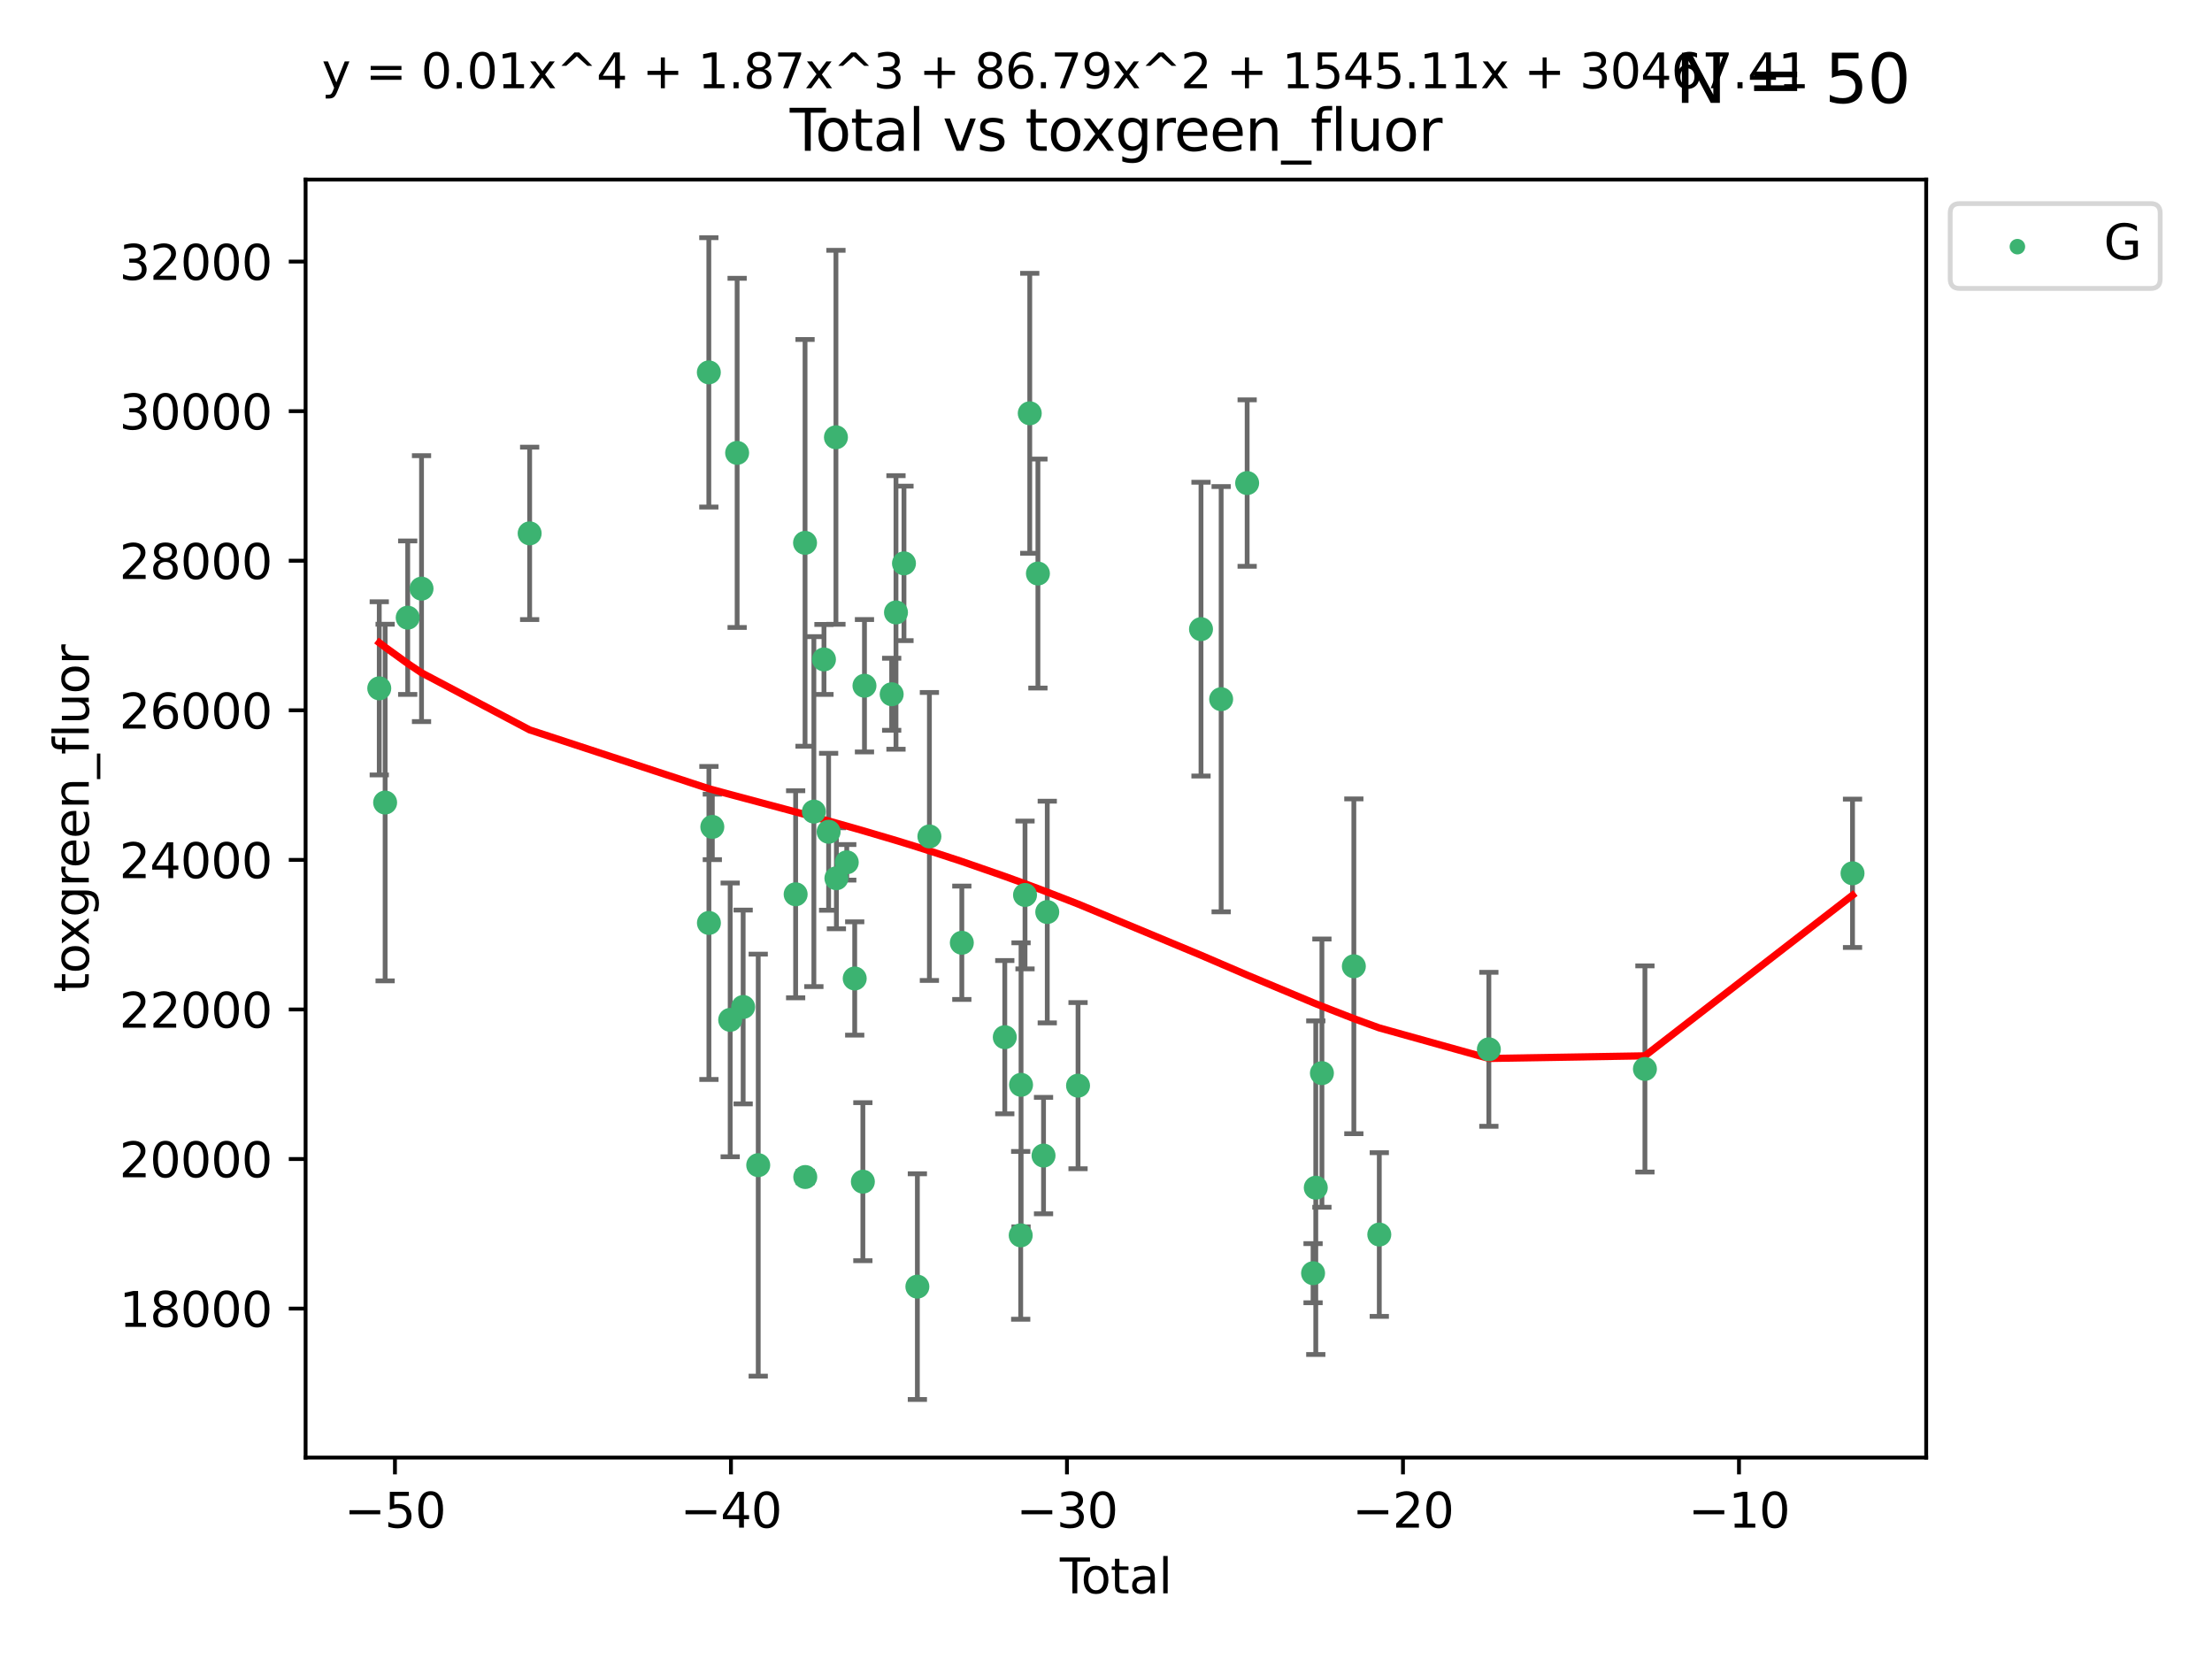 <?xml version="1.0" encoding="utf-8" standalone="no"?>
<!DOCTYPE svg PUBLIC "-//W3C//DTD SVG 1.1//EN"
  "http://www.w3.org/Graphics/SVG/1.1/DTD/svg11.dtd">
<svg xmlns:xlink="http://www.w3.org/1999/xlink" width="460.8pt" height="345.6pt" viewBox="0 0 460.8 345.6" xmlns="http://www.w3.org/2000/svg" version="1.1">
 <defs>
  <style type="text/css">*{stroke-linejoin: round; stroke-linecap: butt}</style>
 </defs>
 <g id="figure_1">
  <g id="patch_1">
   <path d="M 0 345.6 
L 460.8 345.6 
L 460.8 0 
L 0 0 
z
" style="fill: #ffffff"/>
  </g>
  <g id="axes_1">
   <g id="patch_2">
    <path d="M 63.661 303.64 
L 401.26 303.64 
L 401.26 37.411 
L 63.661 37.411 
z
" style="fill: #ffffff"/>
   </g>
   <g id="PathCollection_1">
    <defs>
     <path id="m73cc093e49" d="M 0 1.118 
C 0.297 1.118 0.581 1 0.791 0.791 
C 1 0.581 1.118 0.297 1.118 0 
C 1.118 -0.297 1 -0.581 0.791 -0.791 
C 0.581 -1 0.297 -1.118 0 -1.118 
C -0.297 -1.118 -0.581 -1 -0.791 -0.791 
C -1 -0.581 -1.118 -0.297 -1.118 0 
C -1.118 0.297 -1 0.581 -0.791 0.791 
C -0.581 1 -0.297 1.118 0 1.118 
z
" style="stroke: #3cb371"/>
    </defs>
    <g clip-path="url(#p983cd2f35e)">
     <use xlink:href="#m73cc093e49" x="79.007" y="143.395" style="fill: #3cb371; stroke: #3cb371"/>
     <use xlink:href="#m73cc093e49" x="80.229" y="167.184" style="fill: #3cb371; stroke: #3cb371"/>
     <use xlink:href="#m73cc093e49" x="84.933" y="128.673" style="fill: #3cb371; stroke: #3cb371"/>
     <use xlink:href="#m73cc093e49" x="87.812" y="122.622" style="fill: #3cb371; stroke: #3cb371"/>
     <use xlink:href="#m73cc093e49" x="110.336" y="111.109" style="fill: #3cb371; stroke: #3cb371"/>
     <use xlink:href="#m73cc093e49" x="147.663" y="77.571" style="fill: #3cb371; stroke: #3cb371"/>
     <use xlink:href="#m73cc093e49" x="147.681" y="192.266" style="fill: #3cb371; stroke: #3cb371"/>
     <use xlink:href="#m73cc093e49" x="148.389" y="172.26" style="fill: #3cb371; stroke: #3cb371"/>
     <use xlink:href="#m73cc093e49" x="152.111" y="212.456" style="fill: #3cb371; stroke: #3cb371"/>
     <use xlink:href="#m73cc093e49" x="153.558" y="94.345" style="fill: #3cb371; stroke: #3cb371"/>
     <use xlink:href="#m73cc093e49" x="154.813" y="209.773" style="fill: #3cb371; stroke: #3cb371"/>
     <use xlink:href="#m73cc093e49" x="157.953" y="242.721" style="fill: #3cb371; stroke: #3cb371"/>
     <use xlink:href="#m73cc093e49" x="165.747" y="186.297" style="fill: #3cb371; stroke: #3cb371"/>
     <use xlink:href="#m73cc093e49" x="167.706" y="113.087" style="fill: #3cb371; stroke: #3cb371"/>
     <use xlink:href="#m73cc093e49" x="167.751" y="245.193" style="fill: #3cb371; stroke: #3cb371"/>
     <use xlink:href="#m73cc093e49" x="169.545" y="169.072" style="fill: #3cb371; stroke: #3cb371"/>
     <use xlink:href="#m73cc093e49" x="171.647" y="137.37" style="fill: #3cb371; stroke: #3cb371"/>
     <use xlink:href="#m73cc093e49" x="172.618" y="173.271" style="fill: #3cb371; stroke: #3cb371"/>
     <use xlink:href="#m73cc093e49" x="174.142" y="91.096" style="fill: #3cb371; stroke: #3cb371"/>
     <use xlink:href="#m73cc093e49" x="174.237" y="182.958" style="fill: #3cb371; stroke: #3cb371"/>
     <use xlink:href="#m73cc093e49" x="176.396" y="179.637" style="fill: #3cb371; stroke: #3cb371"/>
     <use xlink:href="#m73cc093e49" x="178.052" y="203.834" style="fill: #3cb371; stroke: #3cb371"/>
     <use xlink:href="#m73cc093e49" x="179.751" y="246.164" style="fill: #3cb371; stroke: #3cb371"/>
     <use xlink:href="#m73cc093e49" x="180.085" y="142.852" style="fill: #3cb371; stroke: #3cb371"/>
     <use xlink:href="#m73cc093e49" x="185.753" y="144.626" style="fill: #3cb371; stroke: #3cb371"/>
     <use xlink:href="#m73cc093e49" x="186.65" y="127.581" style="fill: #3cb371; stroke: #3cb371"/>
     <use xlink:href="#m73cc093e49" x="188.314" y="117.36" style="fill: #3cb371; stroke: #3cb371"/>
     <use xlink:href="#m73cc093e49" x="191.106" y="268.03" style="fill: #3cb371; stroke: #3cb371"/>
     <use xlink:href="#m73cc093e49" x="193.611" y="174.247" style="fill: #3cb371; stroke: #3cb371"/>
     <use xlink:href="#m73cc093e49" x="200.366" y="196.397" style="fill: #3cb371; stroke: #3cb371"/>
     <use xlink:href="#m73cc093e49" x="209.315" y="216.065" style="fill: #3cb371; stroke: #3cb371"/>
     <use xlink:href="#m73cc093e49" x="212.632" y="257.347" style="fill: #3cb371; stroke: #3cb371"/>
     <use xlink:href="#m73cc093e49" x="212.704" y="225.988" style="fill: #3cb371; stroke: #3cb371"/>
     <use xlink:href="#m73cc093e49" x="213.53" y="186.437" style="fill: #3cb371; stroke: #3cb371"/>
     <use xlink:href="#m73cc093e49" x="214.517" y="86.097" style="fill: #3cb371; stroke: #3cb371"/>
     <use xlink:href="#m73cc093e49" x="216.218" y="119.48" style="fill: #3cb371; stroke: #3cb371"/>
     <use xlink:href="#m73cc093e49" x="217.387" y="240.728" style="fill: #3cb371; stroke: #3cb371"/>
     <use xlink:href="#m73cc093e49" x="218.164" y="189.994" style="fill: #3cb371; stroke: #3cb371"/>
     <use xlink:href="#m73cc093e49" x="224.575" y="226.162" style="fill: #3cb371; stroke: #3cb371"/>
     <use xlink:href="#m73cc093e49" x="250.191" y="131.061" style="fill: #3cb371; stroke: #3cb371"/>
     <use xlink:href="#m73cc093e49" x="254.388" y="145.652" style="fill: #3cb371; stroke: #3cb371"/>
     <use xlink:href="#m73cc093e49" x="259.805" y="100.632" style="fill: #3cb371; stroke: #3cb371"/>
     <use xlink:href="#m73cc093e49" x="273.537" y="265.228" style="fill: #3cb371; stroke: #3cb371"/>
     <use xlink:href="#m73cc093e49" x="274.102" y="247.417" style="fill: #3cb371; stroke: #3cb371"/>
     <use xlink:href="#m73cc093e49" x="275.38" y="223.554" style="fill: #3cb371; stroke: #3cb371"/>
     <use xlink:href="#m73cc093e49" x="282.031" y="201.294" style="fill: #3cb371; stroke: #3cb371"/>
     <use xlink:href="#m73cc093e49" x="287.332" y="257.175" style="fill: #3cb371; stroke: #3cb371"/>
     <use xlink:href="#m73cc093e49" x="310.157" y="218.59" style="fill: #3cb371; stroke: #3cb371"/>
     <use xlink:href="#m73cc093e49" x="342.669" y="222.681" style="fill: #3cb371; stroke: #3cb371"/>
     <use xlink:href="#m73cc093e49" x="385.915" y="181.925" style="fill: #3cb371; stroke: #3cb371"/>
    </g>
   </g>
   <g id="matplotlib.axis_1">
    <g id="xtick_1">
     <g id="line2d_1">
      <defs>
       <path id="mad7a2cd156" d="M 0 0 
L 0 3.5 
" style="stroke: #000000; stroke-width: 0.8"/>
      </defs>
      <g>
       <use xlink:href="#mad7a2cd156" x="82.275" y="303.64" style="stroke: #000000; stroke-width: 0.8"/>
      </g>
     </g>
     <g id="text_1">
      <!-- −50 -->
      <g transform="translate(71.722 318.238)scale(0.1 -0.1)">
       <defs>
        <path id="DejaVuSans-2212" d="M 678 2272 
L 4684 2272 
L 4684 1741 
L 678 1741 
L 678 2272 
z
" transform="scale(0.016)"/>
        <path id="DejaVuSans-35" d="M 691 4666 
L 3169 4666 
L 3169 4134 
L 1269 4134 
L 1269 2991 
Q 1406 3038 1543 3061 
Q 1681 3084 1819 3084 
Q 2600 3084 3056 2656 
Q 3513 2228 3513 1497 
Q 3513 744 3044 326 
Q 2575 -91 1722 -91 
Q 1428 -91 1123 -41 
Q 819 9 494 109 
L 494 744 
Q 775 591 1075 516 
Q 1375 441 1709 441 
Q 2250 441 2565 725 
Q 2881 1009 2881 1497 
Q 2881 1984 2565 2268 
Q 2250 2553 1709 2553 
Q 1456 2553 1204 2497 
Q 953 2441 691 2322 
L 691 4666 
z
" transform="scale(0.016)"/>
        <path id="DejaVuSans-30" d="M 2034 4250 
Q 1547 4250 1301 3770 
Q 1056 3291 1056 2328 
Q 1056 1369 1301 889 
Q 1547 409 2034 409 
Q 2525 409 2770 889 
Q 3016 1369 3016 2328 
Q 3016 3291 2770 3770 
Q 2525 4250 2034 4250 
z
M 2034 4750 
Q 2819 4750 3233 4129 
Q 3647 3509 3647 2328 
Q 3647 1150 3233 529 
Q 2819 -91 2034 -91 
Q 1250 -91 836 529 
Q 422 1150 422 2328 
Q 422 3509 836 4129 
Q 1250 4750 2034 4750 
z
" transform="scale(0.016)"/>
       </defs>
       <use xlink:href="#DejaVuSans-2212"/>
       <use xlink:href="#DejaVuSans-35" x="83.789"/>
       <use xlink:href="#DejaVuSans-30" x="147.412"/>
      </g>
     </g>
    </g>
    <g id="xtick_2">
     <g id="line2d_2">
      <g>
       <use xlink:href="#mad7a2cd156" x="152.272" y="303.64" style="stroke: #000000; stroke-width: 0.8"/>
      </g>
     </g>
     <g id="text_2">
      <!-- −40 -->
      <g transform="translate(141.719 318.238)scale(0.1 -0.1)">
       <defs>
        <path id="DejaVuSans-34" d="M 2419 4116 
L 825 1625 
L 2419 1625 
L 2419 4116 
z
M 2253 4666 
L 3047 4666 
L 3047 1625 
L 3713 1625 
L 3713 1100 
L 3047 1100 
L 3047 0 
L 2419 0 
L 2419 1100 
L 313 1100 
L 313 1709 
L 2253 4666 
z
" transform="scale(0.016)"/>
       </defs>
       <use xlink:href="#DejaVuSans-2212"/>
       <use xlink:href="#DejaVuSans-34" x="83.789"/>
       <use xlink:href="#DejaVuSans-30" x="147.412"/>
      </g>
     </g>
    </g>
    <g id="xtick_3">
     <g id="line2d_3">
      <g>
       <use xlink:href="#mad7a2cd156" x="222.269" y="303.64" style="stroke: #000000; stroke-width: 0.8"/>
      </g>
     </g>
     <g id="text_3">
      <!-- −30 -->
      <g transform="translate(211.717 318.238)scale(0.1 -0.1)">
       <defs>
        <path id="DejaVuSans-33" d="M 2597 2516 
Q 3050 2419 3304 2112 
Q 3559 1806 3559 1356 
Q 3559 666 3084 287 
Q 2609 -91 1734 -91 
Q 1441 -91 1130 -33 
Q 819 25 488 141 
L 488 750 
Q 750 597 1062 519 
Q 1375 441 1716 441 
Q 2309 441 2620 675 
Q 2931 909 2931 1356 
Q 2931 1769 2642 2001 
Q 2353 2234 1838 2234 
L 1294 2234 
L 1294 2753 
L 1863 2753 
Q 2328 2753 2575 2939 
Q 2822 3125 2822 3475 
Q 2822 3834 2567 4026 
Q 2313 4219 1838 4219 
Q 1578 4219 1281 4162 
Q 984 4106 628 3988 
L 628 4550 
Q 988 4650 1302 4700 
Q 1616 4750 1894 4750 
Q 2613 4750 3031 4423 
Q 3450 4097 3450 3541 
Q 3450 3153 3228 2886 
Q 3006 2619 2597 2516 
z
" transform="scale(0.016)"/>
       </defs>
       <use xlink:href="#DejaVuSans-2212"/>
       <use xlink:href="#DejaVuSans-33" x="83.789"/>
       <use xlink:href="#DejaVuSans-30" x="147.412"/>
      </g>
     </g>
    </g>
    <g id="xtick_4">
     <g id="line2d_4">
      <g>
       <use xlink:href="#mad7a2cd156" x="292.266" y="303.64" style="stroke: #000000; stroke-width: 0.8"/>
      </g>
     </g>
     <g id="text_4">
      <!-- −20 -->
      <g transform="translate(281.714 318.238)scale(0.1 -0.1)">
       <defs>
        <path id="DejaVuSans-32" d="M 1228 531 
L 3431 531 
L 3431 0 
L 469 0 
L 469 531 
Q 828 903 1448 1529 
Q 2069 2156 2228 2338 
Q 2531 2678 2651 2914 
Q 2772 3150 2772 3378 
Q 2772 3750 2511 3984 
Q 2250 4219 1831 4219 
Q 1534 4219 1204 4116 
Q 875 4013 500 3803 
L 500 4441 
Q 881 4594 1212 4672 
Q 1544 4750 1819 4750 
Q 2544 4750 2975 4387 
Q 3406 4025 3406 3419 
Q 3406 3131 3298 2873 
Q 3191 2616 2906 2266 
Q 2828 2175 2409 1742 
Q 1991 1309 1228 531 
z
" transform="scale(0.016)"/>
       </defs>
       <use xlink:href="#DejaVuSans-2212"/>
       <use xlink:href="#DejaVuSans-32" x="83.789"/>
       <use xlink:href="#DejaVuSans-30" x="147.412"/>
      </g>
     </g>
    </g>
    <g id="xtick_5">
     <g id="line2d_5">
      <g>
       <use xlink:href="#mad7a2cd156" x="362.263" y="303.64" style="stroke: #000000; stroke-width: 0.8"/>
      </g>
     </g>
     <g id="text_5">
      <!-- −10 -->
      <g transform="translate(351.711 318.238)scale(0.1 -0.1)">
       <defs>
        <path id="DejaVuSans-31" d="M 794 531 
L 1825 531 
L 1825 4091 
L 703 3866 
L 703 4441 
L 1819 4666 
L 2450 4666 
L 2450 531 
L 3481 531 
L 3481 0 
L 794 0 
L 794 531 
z
" transform="scale(0.016)"/>
       </defs>
       <use xlink:href="#DejaVuSans-2212"/>
       <use xlink:href="#DejaVuSans-31" x="83.789"/>
       <use xlink:href="#DejaVuSans-30" x="147.412"/>
      </g>
     </g>
    </g>
    <g id="text_6">
     <!-- Total -->
     <g transform="translate(220.784 331.917)scale(0.1 -0.1)">
      <defs>
       <path id="DejaVuSans-54" d="M -19 4666 
L 3928 4666 
L 3928 4134 
L 2272 4134 
L 2272 0 
L 1638 0 
L 1638 4134 
L -19 4134 
L -19 4666 
z
" transform="scale(0.016)"/>
       <path id="DejaVuSans-6f" d="M 1959 3097 
Q 1497 3097 1228 2736 
Q 959 2375 959 1747 
Q 959 1119 1226 758 
Q 1494 397 1959 397 
Q 2419 397 2687 759 
Q 2956 1122 2956 1747 
Q 2956 2369 2687 2733 
Q 2419 3097 1959 3097 
z
M 1959 3584 
Q 2709 3584 3137 3096 
Q 3566 2609 3566 1747 
Q 3566 888 3137 398 
Q 2709 -91 1959 -91 
Q 1206 -91 779 398 
Q 353 888 353 1747 
Q 353 2609 779 3096 
Q 1206 3584 1959 3584 
z
" transform="scale(0.016)"/>
       <path id="DejaVuSans-74" d="M 1172 4494 
L 1172 3500 
L 2356 3500 
L 2356 3053 
L 1172 3053 
L 1172 1153 
Q 1172 725 1289 603 
Q 1406 481 1766 481 
L 2356 481 
L 2356 0 
L 1766 0 
Q 1100 0 847 248 
Q 594 497 594 1153 
L 594 3053 
L 172 3053 
L 172 3500 
L 594 3500 
L 594 4494 
L 1172 4494 
z
" transform="scale(0.016)"/>
       <path id="DejaVuSans-61" d="M 2194 1759 
Q 1497 1759 1228 1600 
Q 959 1441 959 1056 
Q 959 750 1161 570 
Q 1363 391 1709 391 
Q 2188 391 2477 730 
Q 2766 1069 2766 1631 
L 2766 1759 
L 2194 1759 
z
M 3341 1997 
L 3341 0 
L 2766 0 
L 2766 531 
Q 2569 213 2275 61 
Q 1981 -91 1556 -91 
Q 1019 -91 701 211 
Q 384 513 384 1019 
Q 384 1609 779 1909 
Q 1175 2209 1959 2209 
L 2766 2209 
L 2766 2266 
Q 2766 2663 2505 2880 
Q 2244 3097 1772 3097 
Q 1472 3097 1187 3025 
Q 903 2953 641 2809 
L 641 3341 
Q 956 3463 1253 3523 
Q 1550 3584 1831 3584 
Q 2591 3584 2966 3190 
Q 3341 2797 3341 1997 
z
" transform="scale(0.016)"/>
       <path id="DejaVuSans-6c" d="M 603 4863 
L 1178 4863 
L 1178 0 
L 603 0 
L 603 4863 
z
" transform="scale(0.016)"/>
      </defs>
      <use xlink:href="#DejaVuSans-54"/>
      <use xlink:href="#DejaVuSans-6f" x="44.084"/>
      <use xlink:href="#DejaVuSans-74" x="105.266"/>
      <use xlink:href="#DejaVuSans-61" x="144.475"/>
      <use xlink:href="#DejaVuSans-6c" x="205.754"/>
     </g>
    </g>
   </g>
   <g id="matplotlib.axis_2">
    <g id="ytick_1">
     <g id="line2d_6">
      <defs>
       <path id="mc02f32adee" d="M 0 0 
L -3.5 0 
" style="stroke: #000000; stroke-width: 0.8"/>
      </defs>
      <g>
       <use xlink:href="#mc02f32adee" x="63.661" y="272.605" style="stroke: #000000; stroke-width: 0.8"/>
      </g>
     </g>
     <g id="text_7">
      <!-- 18000 -->
      <g transform="translate(24.849 276.404)scale(0.1 -0.1)">
       <defs>
        <path id="DejaVuSans-38" d="M 2034 2216 
Q 1584 2216 1326 1975 
Q 1069 1734 1069 1313 
Q 1069 891 1326 650 
Q 1584 409 2034 409 
Q 2484 409 2743 651 
Q 3003 894 3003 1313 
Q 3003 1734 2745 1975 
Q 2488 2216 2034 2216 
z
M 1403 2484 
Q 997 2584 770 2862 
Q 544 3141 544 3541 
Q 544 4100 942 4425 
Q 1341 4750 2034 4750 
Q 2731 4750 3128 4425 
Q 3525 4100 3525 3541 
Q 3525 3141 3298 2862 
Q 3072 2584 2669 2484 
Q 3125 2378 3379 2068 
Q 3634 1759 3634 1313 
Q 3634 634 3220 271 
Q 2806 -91 2034 -91 
Q 1263 -91 848 271 
Q 434 634 434 1313 
Q 434 1759 690 2068 
Q 947 2378 1403 2484 
z
M 1172 3481 
Q 1172 3119 1398 2916 
Q 1625 2713 2034 2713 
Q 2441 2713 2670 2916 
Q 2900 3119 2900 3481 
Q 2900 3844 2670 4047 
Q 2441 4250 2034 4250 
Q 1625 4250 1398 4047 
Q 1172 3844 1172 3481 
z
" transform="scale(0.016)"/>
       </defs>
       <use xlink:href="#DejaVuSans-31"/>
       <use xlink:href="#DejaVuSans-38" x="63.623"/>
       <use xlink:href="#DejaVuSans-30" x="127.246"/>
       <use xlink:href="#DejaVuSans-30" x="190.869"/>
       <use xlink:href="#DejaVuSans-30" x="254.492"/>
      </g>
     </g>
    </g>
    <g id="ytick_2">
     <g id="line2d_7">
      <g>
       <use xlink:href="#mc02f32adee" x="63.661" y="241.446" style="stroke: #000000; stroke-width: 0.8"/>
      </g>
     </g>
     <g id="text_8">
      <!-- 20000 -->
      <g transform="translate(24.849 245.245)scale(0.1 -0.1)">
       <use xlink:href="#DejaVuSans-32"/>
       <use xlink:href="#DejaVuSans-30" x="63.623"/>
       <use xlink:href="#DejaVuSans-30" x="127.246"/>
       <use xlink:href="#DejaVuSans-30" x="190.869"/>
       <use xlink:href="#DejaVuSans-30" x="254.492"/>
      </g>
     </g>
    </g>
    <g id="ytick_3">
     <g id="line2d_8">
      <g>
       <use xlink:href="#mc02f32adee" x="63.661" y="210.287" style="stroke: #000000; stroke-width: 0.8"/>
      </g>
     </g>
     <g id="text_9">
      <!-- 22000 -->
      <g transform="translate(24.849 214.086)scale(0.1 -0.1)">
       <use xlink:href="#DejaVuSans-32"/>
       <use xlink:href="#DejaVuSans-32" x="63.623"/>
       <use xlink:href="#DejaVuSans-30" x="127.246"/>
       <use xlink:href="#DejaVuSans-30" x="190.869"/>
       <use xlink:href="#DejaVuSans-30" x="254.492"/>
      </g>
     </g>
    </g>
    <g id="ytick_4">
     <g id="line2d_9">
      <g>
       <use xlink:href="#mc02f32adee" x="63.661" y="179.128" style="stroke: #000000; stroke-width: 0.8"/>
      </g>
     </g>
     <g id="text_10">
      <!-- 24000 -->
      <g transform="translate(24.849 182.927)scale(0.1 -0.1)">
       <use xlink:href="#DejaVuSans-32"/>
       <use xlink:href="#DejaVuSans-34" x="63.623"/>
       <use xlink:href="#DejaVuSans-30" x="127.246"/>
       <use xlink:href="#DejaVuSans-30" x="190.869"/>
       <use xlink:href="#DejaVuSans-30" x="254.492"/>
      </g>
     </g>
    </g>
    <g id="ytick_5">
     <g id="line2d_10">
      <g>
       <use xlink:href="#mc02f32adee" x="63.661" y="147.969" style="stroke: #000000; stroke-width: 0.8"/>
      </g>
     </g>
     <g id="text_11">
      <!-- 26000 -->
      <g transform="translate(24.849 151.768)scale(0.1 -0.1)">
       <defs>
        <path id="DejaVuSans-36" d="M 2113 2584 
Q 1688 2584 1439 2293 
Q 1191 2003 1191 1497 
Q 1191 994 1439 701 
Q 1688 409 2113 409 
Q 2538 409 2786 701 
Q 3034 994 3034 1497 
Q 3034 2003 2786 2293 
Q 2538 2584 2113 2584 
z
M 3366 4563 
L 3366 3988 
Q 3128 4100 2886 4159 
Q 2644 4219 2406 4219 
Q 1781 4219 1451 3797 
Q 1122 3375 1075 2522 
Q 1259 2794 1537 2939 
Q 1816 3084 2150 3084 
Q 2853 3084 3261 2657 
Q 3669 2231 3669 1497 
Q 3669 778 3244 343 
Q 2819 -91 2113 -91 
Q 1303 -91 875 529 
Q 447 1150 447 2328 
Q 447 3434 972 4092 
Q 1497 4750 2381 4750 
Q 2619 4750 2861 4703 
Q 3103 4656 3366 4563 
z
" transform="scale(0.016)"/>
       </defs>
       <use xlink:href="#DejaVuSans-32"/>
       <use xlink:href="#DejaVuSans-36" x="63.623"/>
       <use xlink:href="#DejaVuSans-30" x="127.246"/>
       <use xlink:href="#DejaVuSans-30" x="190.869"/>
       <use xlink:href="#DejaVuSans-30" x="254.492"/>
      </g>
     </g>
    </g>
    <g id="ytick_6">
     <g id="line2d_11">
      <g>
       <use xlink:href="#mc02f32adee" x="63.661" y="116.81" style="stroke: #000000; stroke-width: 0.8"/>
      </g>
     </g>
     <g id="text_12">
      <!-- 28000 -->
      <g transform="translate(24.849 120.61)scale(0.1 -0.1)">
       <use xlink:href="#DejaVuSans-32"/>
       <use xlink:href="#DejaVuSans-38" x="63.623"/>
       <use xlink:href="#DejaVuSans-30" x="127.246"/>
       <use xlink:href="#DejaVuSans-30" x="190.869"/>
       <use xlink:href="#DejaVuSans-30" x="254.492"/>
      </g>
     </g>
    </g>
    <g id="ytick_7">
     <g id="line2d_12">
      <g>
       <use xlink:href="#mc02f32adee" x="63.661" y="85.651" style="stroke: #000000; stroke-width: 0.8"/>
      </g>
     </g>
     <g id="text_13">
      <!-- 30000 -->
      <g transform="translate(24.849 89.451)scale(0.1 -0.1)">
       <use xlink:href="#DejaVuSans-33"/>
       <use xlink:href="#DejaVuSans-30" x="63.623"/>
       <use xlink:href="#DejaVuSans-30" x="127.246"/>
       <use xlink:href="#DejaVuSans-30" x="190.869"/>
       <use xlink:href="#DejaVuSans-30" x="254.492"/>
      </g>
     </g>
    </g>
    <g id="ytick_8">
     <g id="line2d_13">
      <g>
       <use xlink:href="#mc02f32adee" x="63.661" y="54.492" style="stroke: #000000; stroke-width: 0.8"/>
      </g>
     </g>
     <g id="text_14">
      <!-- 32000 -->
      <g transform="translate(24.849 58.292)scale(0.1 -0.1)">
       <use xlink:href="#DejaVuSans-33"/>
       <use xlink:href="#DejaVuSans-32" x="63.623"/>
       <use xlink:href="#DejaVuSans-30" x="127.246"/>
       <use xlink:href="#DejaVuSans-30" x="190.869"/>
       <use xlink:href="#DejaVuSans-30" x="254.492"/>
      </g>
     </g>
    </g>
    <g id="text_15">
     <!-- toxgreen_fluor -->
     <g transform="translate(18.491 206.72)rotate(-90)scale(0.1 -0.1)">
      <defs>
       <path id="DejaVuSans-78" d="M 3513 3500 
L 2247 1797 
L 3578 0 
L 2900 0 
L 1881 1375 
L 863 0 
L 184 0 
L 1544 1831 
L 300 3500 
L 978 3500 
L 1906 2253 
L 2834 3500 
L 3513 3500 
z
" transform="scale(0.016)"/>
       <path id="DejaVuSans-67" d="M 2906 1791 
Q 2906 2416 2648 2759 
Q 2391 3103 1925 3103 
Q 1463 3103 1205 2759 
Q 947 2416 947 1791 
Q 947 1169 1205 825 
Q 1463 481 1925 481 
Q 2391 481 2648 825 
Q 2906 1169 2906 1791 
z
M 3481 434 
Q 3481 -459 3084 -895 
Q 2688 -1331 1869 -1331 
Q 1566 -1331 1297 -1286 
Q 1028 -1241 775 -1147 
L 775 -588 
Q 1028 -725 1275 -790 
Q 1522 -856 1778 -856 
Q 2344 -856 2625 -561 
Q 2906 -266 2906 331 
L 2906 616 
Q 2728 306 2450 153 
Q 2172 0 1784 0 
Q 1141 0 747 490 
Q 353 981 353 1791 
Q 353 2603 747 3093 
Q 1141 3584 1784 3584 
Q 2172 3584 2450 3431 
Q 2728 3278 2906 2969 
L 2906 3500 
L 3481 3500 
L 3481 434 
z
" transform="scale(0.016)"/>
       <path id="DejaVuSans-72" d="M 2631 2963 
Q 2534 3019 2420 3045 
Q 2306 3072 2169 3072 
Q 1681 3072 1420 2755 
Q 1159 2438 1159 1844 
L 1159 0 
L 581 0 
L 581 3500 
L 1159 3500 
L 1159 2956 
Q 1341 3275 1631 3429 
Q 1922 3584 2338 3584 
Q 2397 3584 2469 3576 
Q 2541 3569 2628 3553 
L 2631 2963 
z
" transform="scale(0.016)"/>
       <path id="DejaVuSans-65" d="M 3597 1894 
L 3597 1613 
L 953 1613 
Q 991 1019 1311 708 
Q 1631 397 2203 397 
Q 2534 397 2845 478 
Q 3156 559 3463 722 
L 3463 178 
Q 3153 47 2828 -22 
Q 2503 -91 2169 -91 
Q 1331 -91 842 396 
Q 353 884 353 1716 
Q 353 2575 817 3079 
Q 1281 3584 2069 3584 
Q 2775 3584 3186 3129 
Q 3597 2675 3597 1894 
z
M 3022 2063 
Q 3016 2534 2758 2815 
Q 2500 3097 2075 3097 
Q 1594 3097 1305 2825 
Q 1016 2553 972 2059 
L 3022 2063 
z
" transform="scale(0.016)"/>
       <path id="DejaVuSans-6e" d="M 3513 2113 
L 3513 0 
L 2938 0 
L 2938 2094 
Q 2938 2591 2744 2837 
Q 2550 3084 2163 3084 
Q 1697 3084 1428 2787 
Q 1159 2491 1159 1978 
L 1159 0 
L 581 0 
L 581 3500 
L 1159 3500 
L 1159 2956 
Q 1366 3272 1645 3428 
Q 1925 3584 2291 3584 
Q 2894 3584 3203 3211 
Q 3513 2838 3513 2113 
z
" transform="scale(0.016)"/>
       <path id="DejaVuSans-5f" d="M 3263 -1063 
L 3263 -1509 
L -63 -1509 
L -63 -1063 
L 3263 -1063 
z
" transform="scale(0.016)"/>
       <path id="DejaVuSans-66" d="M 2375 4863 
L 2375 4384 
L 1825 4384 
Q 1516 4384 1395 4259 
Q 1275 4134 1275 3809 
L 1275 3500 
L 2222 3500 
L 2222 3053 
L 1275 3053 
L 1275 0 
L 697 0 
L 697 3053 
L 147 3053 
L 147 3500 
L 697 3500 
L 697 3744 
Q 697 4328 969 4595 
Q 1241 4863 1831 4863 
L 2375 4863 
z
" transform="scale(0.016)"/>
       <path id="DejaVuSans-75" d="M 544 1381 
L 544 3500 
L 1119 3500 
L 1119 1403 
Q 1119 906 1312 657 
Q 1506 409 1894 409 
Q 2359 409 2629 706 
Q 2900 1003 2900 1516 
L 2900 3500 
L 3475 3500 
L 3475 0 
L 2900 0 
L 2900 538 
Q 2691 219 2414 64 
Q 2138 -91 1772 -91 
Q 1169 -91 856 284 
Q 544 659 544 1381 
z
M 1991 3584 
L 1991 3584 
z
" transform="scale(0.016)"/>
      </defs>
      <use xlink:href="#DejaVuSans-74"/>
      <use xlink:href="#DejaVuSans-6f" x="39.209"/>
      <use xlink:href="#DejaVuSans-78" x="97.266"/>
      <use xlink:href="#DejaVuSans-67" x="156.445"/>
      <use xlink:href="#DejaVuSans-72" x="219.922"/>
      <use xlink:href="#DejaVuSans-65" x="258.785"/>
      <use xlink:href="#DejaVuSans-65" x="320.309"/>
      <use xlink:href="#DejaVuSans-6e" x="381.832"/>
      <use xlink:href="#DejaVuSans-5f" x="445.211"/>
      <use xlink:href="#DejaVuSans-66" x="495.211"/>
      <use xlink:href="#DejaVuSans-6c" x="530.416"/>
      <use xlink:href="#DejaVuSans-75" x="558.199"/>
      <use xlink:href="#DejaVuSans-6f" x="621.578"/>
      <use xlink:href="#DejaVuSans-72" x="682.76"/>
     </g>
    </g>
   </g>
   <g id="LineCollection_1">
    <path d="M 79.007 161.437 
L 79.007 125.353 
" clip-path="url(#p983cd2f35e)" style="fill: none; stroke: #696969"/>
    <path d="M 80.229 204.327 
L 80.229 130.041 
" clip-path="url(#p983cd2f35e)" style="fill: none; stroke: #696969"/>
    <path d="M 84.933 144.659 
L 84.933 112.686 
" clip-path="url(#p983cd2f35e)" style="fill: none; stroke: #696969"/>
    <path d="M 87.812 150.317 
L 87.812 94.926 
" clip-path="url(#p983cd2f35e)" style="fill: none; stroke: #696969"/>
    <path d="M 110.336 129.067 
L 110.336 93.151 
" clip-path="url(#p983cd2f35e)" style="fill: none; stroke: #696969"/>
    <path d="M 147.663 105.629 
L 147.663 49.513 
" clip-path="url(#p983cd2f35e)" style="fill: none; stroke: #696969"/>
    <path d="M 147.681 224.871 
L 147.681 159.661 
" clip-path="url(#p983cd2f35e)" style="fill: none; stroke: #696969"/>
    <path d="M 148.389 179.078 
L 148.389 165.443 
" clip-path="url(#p983cd2f35e)" style="fill: none; stroke: #696969"/>
    <path d="M 152.111 240.97 
L 152.111 183.943 
" clip-path="url(#p983cd2f35e)" style="fill: none; stroke: #696969"/>
    <path d="M 153.558 130.716 
L 153.558 57.974 
" clip-path="url(#p983cd2f35e)" style="fill: none; stroke: #696969"/>
    <path d="M 154.813 229.958 
L 154.813 189.587 
" clip-path="url(#p983cd2f35e)" style="fill: none; stroke: #696969"/>
    <path d="M 157.953 286.675 
L 157.953 198.766 
" clip-path="url(#p983cd2f35e)" style="fill: none; stroke: #696969"/>
    <path d="M 165.747 207.865 
L 165.747 164.729 
" clip-path="url(#p983cd2f35e)" style="fill: none; stroke: #696969"/>
    <path d="M 167.706 155.455 
L 167.706 70.72 
" clip-path="url(#p983cd2f35e)" style="fill: none; stroke: #696969"/>
    <path d="M 167.751 246.359 
L 167.751 244.027 
" clip-path="url(#p983cd2f35e)" style="fill: none; stroke: #696969"/>
    <path d="M 169.545 205.52 
L 169.545 132.624 
" clip-path="url(#p983cd2f35e)" style="fill: none; stroke: #696969"/>
    <path d="M 171.647 144.659 
L 171.647 130.081 
" clip-path="url(#p983cd2f35e)" style="fill: none; stroke: #696969"/>
    <path d="M 172.618 189.615 
L 172.618 156.928 
" clip-path="url(#p983cd2f35e)" style="fill: none; stroke: #696969"/>
    <path d="M 174.142 130.049 
L 174.142 52.142 
" clip-path="url(#p983cd2f35e)" style="fill: none; stroke: #696969"/>
    <path d="M 174.237 193.479 
L 174.237 172.437 
" clip-path="url(#p983cd2f35e)" style="fill: none; stroke: #696969"/>
    <path d="M 176.396 183.34 
L 176.396 175.934 
" clip-path="url(#p983cd2f35e)" style="fill: none; stroke: #696969"/>
    <path d="M 178.052 215.639 
L 178.052 192.028 
" clip-path="url(#p983cd2f35e)" style="fill: none; stroke: #696969"/>
    <path d="M 179.751 262.624 
L 179.751 229.705 
" clip-path="url(#p983cd2f35e)" style="fill: none; stroke: #696969"/>
    <path d="M 180.085 156.643 
L 180.085 129.061 
" clip-path="url(#p983cd2f35e)" style="fill: none; stroke: #696969"/>
    <path d="M 185.753 152.131 
L 185.753 137.122 
" clip-path="url(#p983cd2f35e)" style="fill: none; stroke: #696969"/>
    <path d="M 186.65 156.072 
L 186.65 99.091 
" clip-path="url(#p983cd2f35e)" style="fill: none; stroke: #696969"/>
    <path d="M 188.314 133.45 
L 188.314 101.27 
" clip-path="url(#p983cd2f35e)" style="fill: none; stroke: #696969"/>
    <path d="M 191.106 291.539 
L 191.106 244.521 
" clip-path="url(#p983cd2f35e)" style="fill: none; stroke: #696969"/>
    <path d="M 193.611 204.241 
L 193.611 144.253 
" clip-path="url(#p983cd2f35e)" style="fill: none; stroke: #696969"/>
    <path d="M 200.366 208.203 
L 200.366 184.591 
" clip-path="url(#p983cd2f35e)" style="fill: none; stroke: #696969"/>
    <path d="M 209.315 232.031 
L 209.315 200.099 
" clip-path="url(#p983cd2f35e)" style="fill: none; stroke: #696969"/>
    <path d="M 212.632 274.822 
L 212.632 239.871 
" clip-path="url(#p983cd2f35e)" style="fill: none; stroke: #696969"/>
    <path d="M 212.704 255.573 
L 212.704 196.403 
" clip-path="url(#p983cd2f35e)" style="fill: none; stroke: #696969"/>
    <path d="M 213.53 201.833 
L 213.53 171.042 
" clip-path="url(#p983cd2f35e)" style="fill: none; stroke: #696969"/>
    <path d="M 214.517 115.253 
L 214.517 56.94 
" clip-path="url(#p983cd2f35e)" style="fill: none; stroke: #696969"/>
    <path d="M 216.218 143.331 
L 216.218 95.629 
" clip-path="url(#p983cd2f35e)" style="fill: none; stroke: #696969"/>
    <path d="M 217.387 252.858 
L 217.387 228.597 
" clip-path="url(#p983cd2f35e)" style="fill: none; stroke: #696969"/>
    <path d="M 218.164 213.086 
L 218.164 166.902 
" clip-path="url(#p983cd2f35e)" style="fill: none; stroke: #696969"/>
    <path d="M 224.575 243.468 
L 224.575 208.857 
" clip-path="url(#p983cd2f35e)" style="fill: none; stroke: #696969"/>
    <path d="M 250.191 161.66 
L 250.191 100.462 
" clip-path="url(#p983cd2f35e)" style="fill: none; stroke: #696969"/>
    <path d="M 254.388 189.947 
L 254.388 101.356 
" clip-path="url(#p983cd2f35e)" style="fill: none; stroke: #696969"/>
    <path d="M 259.805 117.974 
L 259.805 83.29 
" clip-path="url(#p983cd2f35e)" style="fill: none; stroke: #696969"/>
    <path d="M 273.537 271.387 
L 273.537 259.069 
" clip-path="url(#p983cd2f35e)" style="fill: none; stroke: #696969"/>
    <path d="M 274.102 282.167 
L 274.102 212.668 
" clip-path="url(#p983cd2f35e)" style="fill: none; stroke: #696969"/>
    <path d="M 275.38 251.495 
L 275.38 195.613 
" clip-path="url(#p983cd2f35e)" style="fill: none; stroke: #696969"/>
    <path d="M 282.031 236.168 
L 282.031 166.42 
" clip-path="url(#p983cd2f35e)" style="fill: none; stroke: #696969"/>
    <path d="M 287.332 274.228 
L 287.332 240.123 
" clip-path="url(#p983cd2f35e)" style="fill: none; stroke: #696969"/>
    <path d="M 310.157 234.626 
L 310.157 202.553 
" clip-path="url(#p983cd2f35e)" style="fill: none; stroke: #696969"/>
    <path d="M 342.669 244.155 
L 342.669 201.207 
" clip-path="url(#p983cd2f35e)" style="fill: none; stroke: #696969"/>
    <path d="M 385.915 197.375 
L 385.915 166.475 
" clip-path="url(#p983cd2f35e)" style="fill: none; stroke: #696969"/>
   </g>
   <g id="line2d_14">
    <defs>
     <path id="m205a2edd1b" d="M 2 0 
L -2 -0 
" style="stroke: #696969"/>
    </defs>
    <g clip-path="url(#p983cd2f35e)">
     <use xlink:href="#m205a2edd1b" x="79.007" y="161.437" style="fill: #696969; stroke: #696969"/>
     <use xlink:href="#m205a2edd1b" x="80.229" y="204.327" style="fill: #696969; stroke: #696969"/>
     <use xlink:href="#m205a2edd1b" x="84.933" y="144.659" style="fill: #696969; stroke: #696969"/>
     <use xlink:href="#m205a2edd1b" x="87.812" y="150.317" style="fill: #696969; stroke: #696969"/>
     <use xlink:href="#m205a2edd1b" x="110.336" y="129.067" style="fill: #696969; stroke: #696969"/>
     <use xlink:href="#m205a2edd1b" x="147.663" y="105.629" style="fill: #696969; stroke: #696969"/>
     <use xlink:href="#m205a2edd1b" x="147.681" y="224.871" style="fill: #696969; stroke: #696969"/>
     <use xlink:href="#m205a2edd1b" x="148.389" y="179.078" style="fill: #696969; stroke: #696969"/>
     <use xlink:href="#m205a2edd1b" x="152.111" y="240.97" style="fill: #696969; stroke: #696969"/>
     <use xlink:href="#m205a2edd1b" x="153.558" y="130.716" style="fill: #696969; stroke: #696969"/>
     <use xlink:href="#m205a2edd1b" x="154.813" y="229.958" style="fill: #696969; stroke: #696969"/>
     <use xlink:href="#m205a2edd1b" x="157.953" y="286.675" style="fill: #696969; stroke: #696969"/>
     <use xlink:href="#m205a2edd1b" x="165.747" y="207.865" style="fill: #696969; stroke: #696969"/>
     <use xlink:href="#m205a2edd1b" x="167.706" y="155.455" style="fill: #696969; stroke: #696969"/>
     <use xlink:href="#m205a2edd1b" x="167.751" y="246.359" style="fill: #696969; stroke: #696969"/>
     <use xlink:href="#m205a2edd1b" x="169.545" y="205.52" style="fill: #696969; stroke: #696969"/>
     <use xlink:href="#m205a2edd1b" x="171.647" y="144.659" style="fill: #696969; stroke: #696969"/>
     <use xlink:href="#m205a2edd1b" x="172.618" y="189.615" style="fill: #696969; stroke: #696969"/>
     <use xlink:href="#m205a2edd1b" x="174.142" y="130.049" style="fill: #696969; stroke: #696969"/>
     <use xlink:href="#m205a2edd1b" x="174.237" y="193.479" style="fill: #696969; stroke: #696969"/>
     <use xlink:href="#m205a2edd1b" x="176.396" y="183.34" style="fill: #696969; stroke: #696969"/>
     <use xlink:href="#m205a2edd1b" x="178.052" y="215.639" style="fill: #696969; stroke: #696969"/>
     <use xlink:href="#m205a2edd1b" x="179.751" y="262.624" style="fill: #696969; stroke: #696969"/>
     <use xlink:href="#m205a2edd1b" x="180.085" y="156.643" style="fill: #696969; stroke: #696969"/>
     <use xlink:href="#m205a2edd1b" x="185.753" y="152.131" style="fill: #696969; stroke: #696969"/>
     <use xlink:href="#m205a2edd1b" x="186.65" y="156.072" style="fill: #696969; stroke: #696969"/>
     <use xlink:href="#m205a2edd1b" x="188.314" y="133.45" style="fill: #696969; stroke: #696969"/>
     <use xlink:href="#m205a2edd1b" x="191.106" y="291.539" style="fill: #696969; stroke: #696969"/>
     <use xlink:href="#m205a2edd1b" x="193.611" y="204.241" style="fill: #696969; stroke: #696969"/>
     <use xlink:href="#m205a2edd1b" x="200.366" y="208.203" style="fill: #696969; stroke: #696969"/>
     <use xlink:href="#m205a2edd1b" x="209.315" y="232.031" style="fill: #696969; stroke: #696969"/>
     <use xlink:href="#m205a2edd1b" x="212.632" y="274.822" style="fill: #696969; stroke: #696969"/>
     <use xlink:href="#m205a2edd1b" x="212.704" y="255.573" style="fill: #696969; stroke: #696969"/>
     <use xlink:href="#m205a2edd1b" x="213.53" y="201.833" style="fill: #696969; stroke: #696969"/>
     <use xlink:href="#m205a2edd1b" x="214.517" y="115.253" style="fill: #696969; stroke: #696969"/>
     <use xlink:href="#m205a2edd1b" x="216.218" y="143.331" style="fill: #696969; stroke: #696969"/>
     <use xlink:href="#m205a2edd1b" x="217.387" y="252.858" style="fill: #696969; stroke: #696969"/>
     <use xlink:href="#m205a2edd1b" x="218.164" y="213.086" style="fill: #696969; stroke: #696969"/>
     <use xlink:href="#m205a2edd1b" x="224.575" y="243.468" style="fill: #696969; stroke: #696969"/>
     <use xlink:href="#m205a2edd1b" x="250.191" y="161.66" style="fill: #696969; stroke: #696969"/>
     <use xlink:href="#m205a2edd1b" x="254.388" y="189.947" style="fill: #696969; stroke: #696969"/>
     <use xlink:href="#m205a2edd1b" x="259.805" y="117.974" style="fill: #696969; stroke: #696969"/>
     <use xlink:href="#m205a2edd1b" x="273.537" y="271.387" style="fill: #696969; stroke: #696969"/>
     <use xlink:href="#m205a2edd1b" x="274.102" y="282.167" style="fill: #696969; stroke: #696969"/>
     <use xlink:href="#m205a2edd1b" x="275.38" y="251.495" style="fill: #696969; stroke: #696969"/>
     <use xlink:href="#m205a2edd1b" x="282.031" y="236.168" style="fill: #696969; stroke: #696969"/>
     <use xlink:href="#m205a2edd1b" x="287.332" y="274.228" style="fill: #696969; stroke: #696969"/>
     <use xlink:href="#m205a2edd1b" x="310.157" y="234.626" style="fill: #696969; stroke: #696969"/>
     <use xlink:href="#m205a2edd1b" x="342.669" y="244.155" style="fill: #696969; stroke: #696969"/>
     <use xlink:href="#m205a2edd1b" x="385.915" y="197.375" style="fill: #696969; stroke: #696969"/>
    </g>
   </g>
   <g id="line2d_15">
    <g clip-path="url(#p983cd2f35e)">
     <use xlink:href="#m205a2edd1b" x="79.007" y="125.353" style="fill: #696969; stroke: #696969"/>
     <use xlink:href="#m205a2edd1b" x="80.229" y="130.041" style="fill: #696969; stroke: #696969"/>
     <use xlink:href="#m205a2edd1b" x="84.933" y="112.686" style="fill: #696969; stroke: #696969"/>
     <use xlink:href="#m205a2edd1b" x="87.812" y="94.926" style="fill: #696969; stroke: #696969"/>
     <use xlink:href="#m205a2edd1b" x="110.336" y="93.151" style="fill: #696969; stroke: #696969"/>
     <use xlink:href="#m205a2edd1b" x="147.663" y="49.513" style="fill: #696969; stroke: #696969"/>
     <use xlink:href="#m205a2edd1b" x="147.681" y="159.661" style="fill: #696969; stroke: #696969"/>
     <use xlink:href="#m205a2edd1b" x="148.389" y="165.443" style="fill: #696969; stroke: #696969"/>
     <use xlink:href="#m205a2edd1b" x="152.111" y="183.943" style="fill: #696969; stroke: #696969"/>
     <use xlink:href="#m205a2edd1b" x="153.558" y="57.974" style="fill: #696969; stroke: #696969"/>
     <use xlink:href="#m205a2edd1b" x="154.813" y="189.587" style="fill: #696969; stroke: #696969"/>
     <use xlink:href="#m205a2edd1b" x="157.953" y="198.766" style="fill: #696969; stroke: #696969"/>
     <use xlink:href="#m205a2edd1b" x="165.747" y="164.729" style="fill: #696969; stroke: #696969"/>
     <use xlink:href="#m205a2edd1b" x="167.706" y="70.72" style="fill: #696969; stroke: #696969"/>
     <use xlink:href="#m205a2edd1b" x="167.751" y="244.027" style="fill: #696969; stroke: #696969"/>
     <use xlink:href="#m205a2edd1b" x="169.545" y="132.624" style="fill: #696969; stroke: #696969"/>
     <use xlink:href="#m205a2edd1b" x="171.647" y="130.081" style="fill: #696969; stroke: #696969"/>
     <use xlink:href="#m205a2edd1b" x="172.618" y="156.928" style="fill: #696969; stroke: #696969"/>
     <use xlink:href="#m205a2edd1b" x="174.142" y="52.142" style="fill: #696969; stroke: #696969"/>
     <use xlink:href="#m205a2edd1b" x="174.237" y="172.437" style="fill: #696969; stroke: #696969"/>
     <use xlink:href="#m205a2edd1b" x="176.396" y="175.934" style="fill: #696969; stroke: #696969"/>
     <use xlink:href="#m205a2edd1b" x="178.052" y="192.028" style="fill: #696969; stroke: #696969"/>
     <use xlink:href="#m205a2edd1b" x="179.751" y="229.705" style="fill: #696969; stroke: #696969"/>
     <use xlink:href="#m205a2edd1b" x="180.085" y="129.061" style="fill: #696969; stroke: #696969"/>
     <use xlink:href="#m205a2edd1b" x="185.753" y="137.122" style="fill: #696969; stroke: #696969"/>
     <use xlink:href="#m205a2edd1b" x="186.65" y="99.091" style="fill: #696969; stroke: #696969"/>
     <use xlink:href="#m205a2edd1b" x="188.314" y="101.27" style="fill: #696969; stroke: #696969"/>
     <use xlink:href="#m205a2edd1b" x="191.106" y="244.521" style="fill: #696969; stroke: #696969"/>
     <use xlink:href="#m205a2edd1b" x="193.611" y="144.253" style="fill: #696969; stroke: #696969"/>
     <use xlink:href="#m205a2edd1b" x="200.366" y="184.591" style="fill: #696969; stroke: #696969"/>
     <use xlink:href="#m205a2edd1b" x="209.315" y="200.099" style="fill: #696969; stroke: #696969"/>
     <use xlink:href="#m205a2edd1b" x="212.632" y="239.871" style="fill: #696969; stroke: #696969"/>
     <use xlink:href="#m205a2edd1b" x="212.704" y="196.403" style="fill: #696969; stroke: #696969"/>
     <use xlink:href="#m205a2edd1b" x="213.53" y="171.042" style="fill: #696969; stroke: #696969"/>
     <use xlink:href="#m205a2edd1b" x="214.517" y="56.94" style="fill: #696969; stroke: #696969"/>
     <use xlink:href="#m205a2edd1b" x="216.218" y="95.629" style="fill: #696969; stroke: #696969"/>
     <use xlink:href="#m205a2edd1b" x="217.387" y="228.597" style="fill: #696969; stroke: #696969"/>
     <use xlink:href="#m205a2edd1b" x="218.164" y="166.902" style="fill: #696969; stroke: #696969"/>
     <use xlink:href="#m205a2edd1b" x="224.575" y="208.857" style="fill: #696969; stroke: #696969"/>
     <use xlink:href="#m205a2edd1b" x="250.191" y="100.462" style="fill: #696969; stroke: #696969"/>
     <use xlink:href="#m205a2edd1b" x="254.388" y="101.356" style="fill: #696969; stroke: #696969"/>
     <use xlink:href="#m205a2edd1b" x="259.805" y="83.29" style="fill: #696969; stroke: #696969"/>
     <use xlink:href="#m205a2edd1b" x="273.537" y="259.069" style="fill: #696969; stroke: #696969"/>
     <use xlink:href="#m205a2edd1b" x="274.102" y="212.668" style="fill: #696969; stroke: #696969"/>
     <use xlink:href="#m205a2edd1b" x="275.38" y="195.613" style="fill: #696969; stroke: #696969"/>
     <use xlink:href="#m205a2edd1b" x="282.031" y="166.42" style="fill: #696969; stroke: #696969"/>
     <use xlink:href="#m205a2edd1b" x="287.332" y="240.123" style="fill: #696969; stroke: #696969"/>
     <use xlink:href="#m205a2edd1b" x="310.157" y="202.553" style="fill: #696969; stroke: #696969"/>
     <use xlink:href="#m205a2edd1b" x="342.669" y="201.207" style="fill: #696969; stroke: #696969"/>
     <use xlink:href="#m205a2edd1b" x="385.915" y="166.475" style="fill: #696969; stroke: #696969"/>
    </g>
   </g>
   <g id="line2d_16">
    <path d="M 79.007 133.884 
L 80.229 134.821 
L 84.933 138.224 
L 87.812 140.156 
L 110.336 152.05 
L 147.663 164.298 
L 147.681 164.303 
L 148.389 164.495 
L 152.111 165.497 
L 153.558 165.884 
L 154.813 166.219 
L 157.953 167.056 
L 165.747 169.142 
L 167.706 169.673 
L 167.751 169.685 
L 169.545 170.174 
L 171.647 170.752 
L 172.618 171.021 
L 174.142 171.446 
L 174.237 171.472 
L 176.396 172.08 
L 178.052 172.551 
L 179.751 173.039 
L 180.085 173.136 
L 185.753 174.809 
L 186.65 175.08 
L 188.314 175.587 
L 191.106 176.453 
L 193.611 177.244 
L 200.366 179.456 
L 209.315 182.563 
L 212.632 183.767 
L 212.704 183.794 
L 213.53 184.098 
L 214.517 184.464 
L 216.218 185.1 
L 217.387 185.541 
L 218.164 185.836 
L 224.575 188.325 
L 250.191 198.994 
L 254.388 200.8 
L 259.805 203.126 
L 273.537 208.872 
L 274.102 209.101 
L 275.38 209.614 
L 282.031 212.199 
L 287.332 214.134 
L 310.157 220.496 
L 342.669 219.949 
L 385.915 186.491 
" clip-path="url(#p983cd2f35e)" style="fill: none; stroke: #ff0000; stroke-width: 1.5; stroke-linecap: square"/>
   </g>
   <g id="line2d_17">
    <defs>
     <path id="ma5e7c90aa3" d="M 0 2 
C 0.53 2 1.039 1.789 1.414 1.414 
C 1.789 1.039 2 0.53 2 0 
C 2 -0.53 1.789 -1.039 1.414 -1.414 
C 1.039 -1.789 0.53 -2 0 -2 
C -0.53 -2 -1.039 -1.789 -1.414 -1.414 
C -1.789 -1.039 -2 -0.53 -2 0 
C -2 0.53 -1.789 1.039 -1.414 1.414 
C -1.039 1.789 -0.53 2 0 2 
z
" style="stroke: #3cb371"/>
    </defs>
    <g clip-path="url(#p983cd2f35e)">
     <use xlink:href="#ma5e7c90aa3" x="79.007" y="143.395" style="fill: #3cb371; stroke: #3cb371"/>
     <use xlink:href="#ma5e7c90aa3" x="80.229" y="167.184" style="fill: #3cb371; stroke: #3cb371"/>
     <use xlink:href="#ma5e7c90aa3" x="84.933" y="128.673" style="fill: #3cb371; stroke: #3cb371"/>
     <use xlink:href="#ma5e7c90aa3" x="87.812" y="122.622" style="fill: #3cb371; stroke: #3cb371"/>
     <use xlink:href="#ma5e7c90aa3" x="110.336" y="111.109" style="fill: #3cb371; stroke: #3cb371"/>
     <use xlink:href="#ma5e7c90aa3" x="147.663" y="77.571" style="fill: #3cb371; stroke: #3cb371"/>
     <use xlink:href="#ma5e7c90aa3" x="147.681" y="192.266" style="fill: #3cb371; stroke: #3cb371"/>
     <use xlink:href="#ma5e7c90aa3" x="148.389" y="172.26" style="fill: #3cb371; stroke: #3cb371"/>
     <use xlink:href="#ma5e7c90aa3" x="152.111" y="212.456" style="fill: #3cb371; stroke: #3cb371"/>
     <use xlink:href="#ma5e7c90aa3" x="153.558" y="94.345" style="fill: #3cb371; stroke: #3cb371"/>
     <use xlink:href="#ma5e7c90aa3" x="154.813" y="209.773" style="fill: #3cb371; stroke: #3cb371"/>
     <use xlink:href="#ma5e7c90aa3" x="157.953" y="242.721" style="fill: #3cb371; stroke: #3cb371"/>
     <use xlink:href="#ma5e7c90aa3" x="165.747" y="186.297" style="fill: #3cb371; stroke: #3cb371"/>
     <use xlink:href="#ma5e7c90aa3" x="167.706" y="113.087" style="fill: #3cb371; stroke: #3cb371"/>
     <use xlink:href="#ma5e7c90aa3" x="167.751" y="245.193" style="fill: #3cb371; stroke: #3cb371"/>
     <use xlink:href="#ma5e7c90aa3" x="169.545" y="169.072" style="fill: #3cb371; stroke: #3cb371"/>
     <use xlink:href="#ma5e7c90aa3" x="171.647" y="137.37" style="fill: #3cb371; stroke: #3cb371"/>
     <use xlink:href="#ma5e7c90aa3" x="172.618" y="173.271" style="fill: #3cb371; stroke: #3cb371"/>
     <use xlink:href="#ma5e7c90aa3" x="174.142" y="91.096" style="fill: #3cb371; stroke: #3cb371"/>
     <use xlink:href="#ma5e7c90aa3" x="174.237" y="182.958" style="fill: #3cb371; stroke: #3cb371"/>
     <use xlink:href="#ma5e7c90aa3" x="176.396" y="179.637" style="fill: #3cb371; stroke: #3cb371"/>
     <use xlink:href="#ma5e7c90aa3" x="178.052" y="203.834" style="fill: #3cb371; stroke: #3cb371"/>
     <use xlink:href="#ma5e7c90aa3" x="179.751" y="246.164" style="fill: #3cb371; stroke: #3cb371"/>
     <use xlink:href="#ma5e7c90aa3" x="180.085" y="142.852" style="fill: #3cb371; stroke: #3cb371"/>
     <use xlink:href="#ma5e7c90aa3" x="185.753" y="144.626" style="fill: #3cb371; stroke: #3cb371"/>
     <use xlink:href="#ma5e7c90aa3" x="186.65" y="127.581" style="fill: #3cb371; stroke: #3cb371"/>
     <use xlink:href="#ma5e7c90aa3" x="188.314" y="117.36" style="fill: #3cb371; stroke: #3cb371"/>
     <use xlink:href="#ma5e7c90aa3" x="191.106" y="268.03" style="fill: #3cb371; stroke: #3cb371"/>
     <use xlink:href="#ma5e7c90aa3" x="193.611" y="174.247" style="fill: #3cb371; stroke: #3cb371"/>
     <use xlink:href="#ma5e7c90aa3" x="200.366" y="196.397" style="fill: #3cb371; stroke: #3cb371"/>
     <use xlink:href="#ma5e7c90aa3" x="209.315" y="216.065" style="fill: #3cb371; stroke: #3cb371"/>
     <use xlink:href="#ma5e7c90aa3" x="212.632" y="257.347" style="fill: #3cb371; stroke: #3cb371"/>
     <use xlink:href="#ma5e7c90aa3" x="212.704" y="225.988" style="fill: #3cb371; stroke: #3cb371"/>
     <use xlink:href="#ma5e7c90aa3" x="213.53" y="186.437" style="fill: #3cb371; stroke: #3cb371"/>
     <use xlink:href="#ma5e7c90aa3" x="214.517" y="86.097" style="fill: #3cb371; stroke: #3cb371"/>
     <use xlink:href="#ma5e7c90aa3" x="216.218" y="119.48" style="fill: #3cb371; stroke: #3cb371"/>
     <use xlink:href="#ma5e7c90aa3" x="217.387" y="240.728" style="fill: #3cb371; stroke: #3cb371"/>
     <use xlink:href="#ma5e7c90aa3" x="218.164" y="189.994" style="fill: #3cb371; stroke: #3cb371"/>
     <use xlink:href="#ma5e7c90aa3" x="224.575" y="226.162" style="fill: #3cb371; stroke: #3cb371"/>
     <use xlink:href="#ma5e7c90aa3" x="250.191" y="131.061" style="fill: #3cb371; stroke: #3cb371"/>
     <use xlink:href="#ma5e7c90aa3" x="254.388" y="145.652" style="fill: #3cb371; stroke: #3cb371"/>
     <use xlink:href="#ma5e7c90aa3" x="259.805" y="100.632" style="fill: #3cb371; stroke: #3cb371"/>
     <use xlink:href="#ma5e7c90aa3" x="273.537" y="265.228" style="fill: #3cb371; stroke: #3cb371"/>
     <use xlink:href="#ma5e7c90aa3" x="274.102" y="247.417" style="fill: #3cb371; stroke: #3cb371"/>
     <use xlink:href="#ma5e7c90aa3" x="275.38" y="223.554" style="fill: #3cb371; stroke: #3cb371"/>
     <use xlink:href="#ma5e7c90aa3" x="282.031" y="201.294" style="fill: #3cb371; stroke: #3cb371"/>
     <use xlink:href="#ma5e7c90aa3" x="287.332" y="257.175" style="fill: #3cb371; stroke: #3cb371"/>
     <use xlink:href="#ma5e7c90aa3" x="310.157" y="218.59" style="fill: #3cb371; stroke: #3cb371"/>
     <use xlink:href="#ma5e7c90aa3" x="342.669" y="222.681" style="fill: #3cb371; stroke: #3cb371"/>
     <use xlink:href="#ma5e7c90aa3" x="385.915" y="181.925" style="fill: #3cb371; stroke: #3cb371"/>
    </g>
   </g>
   <g id="patch_3">
    <path d="M 63.661 303.64 
L 63.661 37.411 
" style="fill: none; stroke: #000000; stroke-width: 0.8; stroke-linejoin: miter; stroke-linecap: square"/>
   </g>
   <g id="patch_4">
    <path d="M 401.26 303.64 
L 401.26 37.411 
" style="fill: none; stroke: #000000; stroke-width: 0.8; stroke-linejoin: miter; stroke-linecap: square"/>
   </g>
   <g id="patch_5">
    <path d="M 63.661 303.64 
L 401.26 303.64 
" style="fill: none; stroke: #000000; stroke-width: 0.8; stroke-linejoin: miter; stroke-linecap: square"/>
   </g>
   <g id="patch_6">
    <path d="M 63.661 37.411 
L 401.26 37.411 
" style="fill: none; stroke: #000000; stroke-width: 0.8; stroke-linejoin: miter; stroke-linecap: square"/>
   </g>
   <g id="text_16">
    <!-- N = 50 -->
    <g transform="translate(348.965 21.426)scale(0.14 -0.14)">
     <defs>
      <path id="DejaVuSans-4e" d="M 628 4666 
L 1478 4666 
L 3547 763 
L 3547 4666 
L 4159 4666 
L 4159 0 
L 3309 0 
L 1241 3903 
L 1241 0 
L 628 0 
L 628 4666 
z
" transform="scale(0.016)"/>
      <path id="DejaVuSans-20" transform="scale(0.016)"/>
      <path id="DejaVuSans-3d" d="M 678 2906 
L 4684 2906 
L 4684 2381 
L 678 2381 
L 678 2906 
z
M 678 1631 
L 4684 1631 
L 4684 1100 
L 678 1100 
L 678 1631 
z
" transform="scale(0.016)"/>
     </defs>
     <use xlink:href="#DejaVuSans-4e"/>
     <use xlink:href="#DejaVuSans-20" x="74.805"/>
     <use xlink:href="#DejaVuSans-3d" x="106.592"/>
     <use xlink:href="#DejaVuSans-20" x="190.381"/>
     <use xlink:href="#DejaVuSans-35" x="222.168"/>
     <use xlink:href="#DejaVuSans-30" x="285.791"/>
    </g>
   </g>
   <g id="text_17">
    <!-- y = 0.01x^4 + 1.87x^3 + 86.79x^2 + 1545.11x + 30467.41 -->
    <g transform="translate(67.037 18.387)scale(0.1 -0.1)">
     <defs>
      <path id="DejaVuSans-79" d="M 2059 -325 
Q 1816 -950 1584 -1140 
Q 1353 -1331 966 -1331 
L 506 -1331 
L 506 -850 
L 844 -850 
Q 1081 -850 1212 -737 
Q 1344 -625 1503 -206 
L 1606 56 
L 191 3500 
L 800 3500 
L 1894 763 
L 2988 3500 
L 3597 3500 
L 2059 -325 
z
" transform="scale(0.016)"/>
      <path id="DejaVuSans-2e" d="M 684 794 
L 1344 794 
L 1344 0 
L 684 0 
L 684 794 
z
" transform="scale(0.016)"/>
      <path id="DejaVuSans-5e" d="M 2988 4666 
L 4684 2925 
L 4056 2925 
L 2681 4159 
L 1306 2925 
L 678 2925 
L 2375 4666 
L 2988 4666 
z
" transform="scale(0.016)"/>
      <path id="DejaVuSans-2b" d="M 2944 4013 
L 2944 2272 
L 4684 2272 
L 4684 1741 
L 2944 1741 
L 2944 0 
L 2419 0 
L 2419 1741 
L 678 1741 
L 678 2272 
L 2419 2272 
L 2419 4013 
L 2944 4013 
z
" transform="scale(0.016)"/>
      <path id="DejaVuSans-37" d="M 525 4666 
L 3525 4666 
L 3525 4397 
L 1831 0 
L 1172 0 
L 2766 4134 
L 525 4134 
L 525 4666 
z
" transform="scale(0.016)"/>
      <path id="DejaVuSans-39" d="M 703 97 
L 703 672 
Q 941 559 1184 500 
Q 1428 441 1663 441 
Q 2288 441 2617 861 
Q 2947 1281 2994 2138 
Q 2813 1869 2534 1725 
Q 2256 1581 1919 1581 
Q 1219 1581 811 2004 
Q 403 2428 403 3163 
Q 403 3881 828 4315 
Q 1253 4750 1959 4750 
Q 2769 4750 3195 4129 
Q 3622 3509 3622 2328 
Q 3622 1225 3098 567 
Q 2575 -91 1691 -91 
Q 1453 -91 1209 -44 
Q 966 3 703 97 
z
M 1959 2075 
Q 2384 2075 2632 2365 
Q 2881 2656 2881 3163 
Q 2881 3666 2632 3958 
Q 2384 4250 1959 4250 
Q 1534 4250 1286 3958 
Q 1038 3666 1038 3163 
Q 1038 2656 1286 2365 
Q 1534 2075 1959 2075 
z
" transform="scale(0.016)"/>
     </defs>
     <use xlink:href="#DejaVuSans-79"/>
     <use xlink:href="#DejaVuSans-20" x="59.18"/>
     <use xlink:href="#DejaVuSans-3d" x="90.967"/>
     <use xlink:href="#DejaVuSans-20" x="174.756"/>
     <use xlink:href="#DejaVuSans-30" x="206.543"/>
     <use xlink:href="#DejaVuSans-2e" x="270.166"/>
     <use xlink:href="#DejaVuSans-30" x="301.953"/>
     <use xlink:href="#DejaVuSans-31" x="365.576"/>
     <use xlink:href="#DejaVuSans-78" x="429.199"/>
     <use xlink:href="#DejaVuSans-5e" x="488.379"/>
     <use xlink:href="#DejaVuSans-34" x="572.168"/>
     <use xlink:href="#DejaVuSans-20" x="635.791"/>
     <use xlink:href="#DejaVuSans-2b" x="667.578"/>
     <use xlink:href="#DejaVuSans-20" x="751.367"/>
     <use xlink:href="#DejaVuSans-31" x="783.154"/>
     <use xlink:href="#DejaVuSans-2e" x="846.777"/>
     <use xlink:href="#DejaVuSans-38" x="878.564"/>
     <use xlink:href="#DejaVuSans-37" x="942.188"/>
     <use xlink:href="#DejaVuSans-78" x="1005.811"/>
     <use xlink:href="#DejaVuSans-5e" x="1064.99"/>
     <use xlink:href="#DejaVuSans-33" x="1148.779"/>
     <use xlink:href="#DejaVuSans-20" x="1212.402"/>
     <use xlink:href="#DejaVuSans-2b" x="1244.189"/>
     <use xlink:href="#DejaVuSans-20" x="1327.979"/>
     <use xlink:href="#DejaVuSans-38" x="1359.766"/>
     <use xlink:href="#DejaVuSans-36" x="1423.389"/>
     <use xlink:href="#DejaVuSans-2e" x="1487.012"/>
     <use xlink:href="#DejaVuSans-37" x="1518.799"/>
     <use xlink:href="#DejaVuSans-39" x="1582.422"/>
     <use xlink:href="#DejaVuSans-78" x="1646.045"/>
     <use xlink:href="#DejaVuSans-5e" x="1705.225"/>
     <use xlink:href="#DejaVuSans-32" x="1789.014"/>
     <use xlink:href="#DejaVuSans-20" x="1852.637"/>
     <use xlink:href="#DejaVuSans-2b" x="1884.424"/>
     <use xlink:href="#DejaVuSans-20" x="1968.213"/>
     <use xlink:href="#DejaVuSans-31" x="2000"/>
     <use xlink:href="#DejaVuSans-35" x="2063.623"/>
     <use xlink:href="#DejaVuSans-34" x="2127.246"/>
     <use xlink:href="#DejaVuSans-35" x="2190.869"/>
     <use xlink:href="#DejaVuSans-2e" x="2254.492"/>
     <use xlink:href="#DejaVuSans-31" x="2286.279"/>
     <use xlink:href="#DejaVuSans-31" x="2349.902"/>
     <use xlink:href="#DejaVuSans-78" x="2413.525"/>
     <use xlink:href="#DejaVuSans-20" x="2472.705"/>
     <use xlink:href="#DejaVuSans-2b" x="2504.492"/>
     <use xlink:href="#DejaVuSans-20" x="2588.281"/>
     <use xlink:href="#DejaVuSans-33" x="2620.068"/>
     <use xlink:href="#DejaVuSans-30" x="2683.691"/>
     <use xlink:href="#DejaVuSans-34" x="2747.314"/>
     <use xlink:href="#DejaVuSans-36" x="2810.938"/>
     <use xlink:href="#DejaVuSans-37" x="2874.561"/>
     <use xlink:href="#DejaVuSans-2e" x="2938.184"/>
     <use xlink:href="#DejaVuSans-34" x="2969.971"/>
     <use xlink:href="#DejaVuSans-31" x="3033.594"/>
    </g>
   </g>
   <g id="text_18">
    <!-- Total vs toxgreen_fluor -->
    <g transform="translate(164.525 31.411)scale(0.12 -0.12)">
     <defs>
      <path id="DejaVuSans-76" d="M 191 3500 
L 800 3500 
L 1894 563 
L 2988 3500 
L 3597 3500 
L 2284 0 
L 1503 0 
L 191 3500 
z
" transform="scale(0.016)"/>
      <path id="DejaVuSans-73" d="M 2834 3397 
L 2834 2853 
Q 2591 2978 2328 3040 
Q 2066 3103 1784 3103 
Q 1356 3103 1142 2972 
Q 928 2841 928 2578 
Q 928 2378 1081 2264 
Q 1234 2150 1697 2047 
L 1894 2003 
Q 2506 1872 2764 1633 
Q 3022 1394 3022 966 
Q 3022 478 2636 193 
Q 2250 -91 1575 -91 
Q 1294 -91 989 -36 
Q 684 19 347 128 
L 347 722 
Q 666 556 975 473 
Q 1284 391 1588 391 
Q 1994 391 2212 530 
Q 2431 669 2431 922 
Q 2431 1156 2273 1281 
Q 2116 1406 1581 1522 
L 1381 1569 
Q 847 1681 609 1914 
Q 372 2147 372 2553 
Q 372 3047 722 3315 
Q 1072 3584 1716 3584 
Q 2034 3584 2315 3537 
Q 2597 3491 2834 3397 
z
" transform="scale(0.016)"/>
     </defs>
     <use xlink:href="#DejaVuSans-54"/>
     <use xlink:href="#DejaVuSans-6f" x="44.084"/>
     <use xlink:href="#DejaVuSans-74" x="105.266"/>
     <use xlink:href="#DejaVuSans-61" x="144.475"/>
     <use xlink:href="#DejaVuSans-6c" x="205.754"/>
     <use xlink:href="#DejaVuSans-20" x="233.537"/>
     <use xlink:href="#DejaVuSans-76" x="265.324"/>
     <use xlink:href="#DejaVuSans-73" x="324.504"/>
     <use xlink:href="#DejaVuSans-20" x="376.604"/>
     <use xlink:href="#DejaVuSans-74" x="408.391"/>
     <use xlink:href="#DejaVuSans-6f" x="447.6"/>
     <use xlink:href="#DejaVuSans-78" x="505.656"/>
     <use xlink:href="#DejaVuSans-67" x="564.836"/>
     <use xlink:href="#DejaVuSans-72" x="628.312"/>
     <use xlink:href="#DejaVuSans-65" x="667.176"/>
     <use xlink:href="#DejaVuSans-65" x="728.699"/>
     <use xlink:href="#DejaVuSans-6e" x="790.223"/>
     <use xlink:href="#DejaVuSans-5f" x="853.602"/>
     <use xlink:href="#DejaVuSans-66" x="903.602"/>
     <use xlink:href="#DejaVuSans-6c" x="938.807"/>
     <use xlink:href="#DejaVuSans-75" x="966.59"/>
     <use xlink:href="#DejaVuSans-6f" x="1029.969"/>
     <use xlink:href="#DejaVuSans-72" x="1091.15"/>
    </g>
   </g>
   <g id="legend_1">
    <g id="patch_7">
     <path d="M 408.26 60.089 
L 448.008 60.089 
Q 450.008 60.089 450.008 58.089 
L 450.008 44.411 
Q 450.008 42.411 448.008 42.411 
L 408.26 42.411 
Q 406.26 42.411 406.26 44.411 
L 406.26 58.089 
Q 406.26 60.089 408.26 60.089 
z
" style="fill: #ffffff; opacity: 0.8; stroke: #cccccc; stroke-linejoin: miter"/>
    </g>
    <g id="PathCollection_2">
     <g>
      <use xlink:href="#m73cc093e49" x="420.26" y="51.385" style="fill: #3cb371; stroke: #3cb371"/>
     </g>
    </g>
    <g id="text_19">
     <!-- G -->
     <g transform="translate(438.26 54.01)scale(0.1 -0.1)">
      <defs>
       <path id="DejaVuSans-47" d="M 3809 666 
L 3809 1919 
L 2778 1919 
L 2778 2438 
L 4434 2438 
L 4434 434 
Q 4069 175 3628 42 
Q 3188 -91 2688 -91 
Q 1594 -91 976 548 
Q 359 1188 359 2328 
Q 359 3472 976 4111 
Q 1594 4750 2688 4750 
Q 3144 4750 3555 4637 
Q 3966 4525 4313 4306 
L 4313 3634 
Q 3963 3931 3569 4081 
Q 3175 4231 2741 4231 
Q 1884 4231 1454 3753 
Q 1025 3275 1025 2328 
Q 1025 1384 1454 906 
Q 1884 428 2741 428 
Q 3075 428 3337 486 
Q 3600 544 3809 666 
z
" transform="scale(0.016)"/>
      </defs>
      <use xlink:href="#DejaVuSans-47"/>
     </g>
    </g>
   </g>
  </g>
 </g>
 <defs>
  <clipPath id="p983cd2f35e">
   <rect x="63.661" y="37.411" width="337.599" height="266.229"/>
  </clipPath>
 </defs>
</svg>
